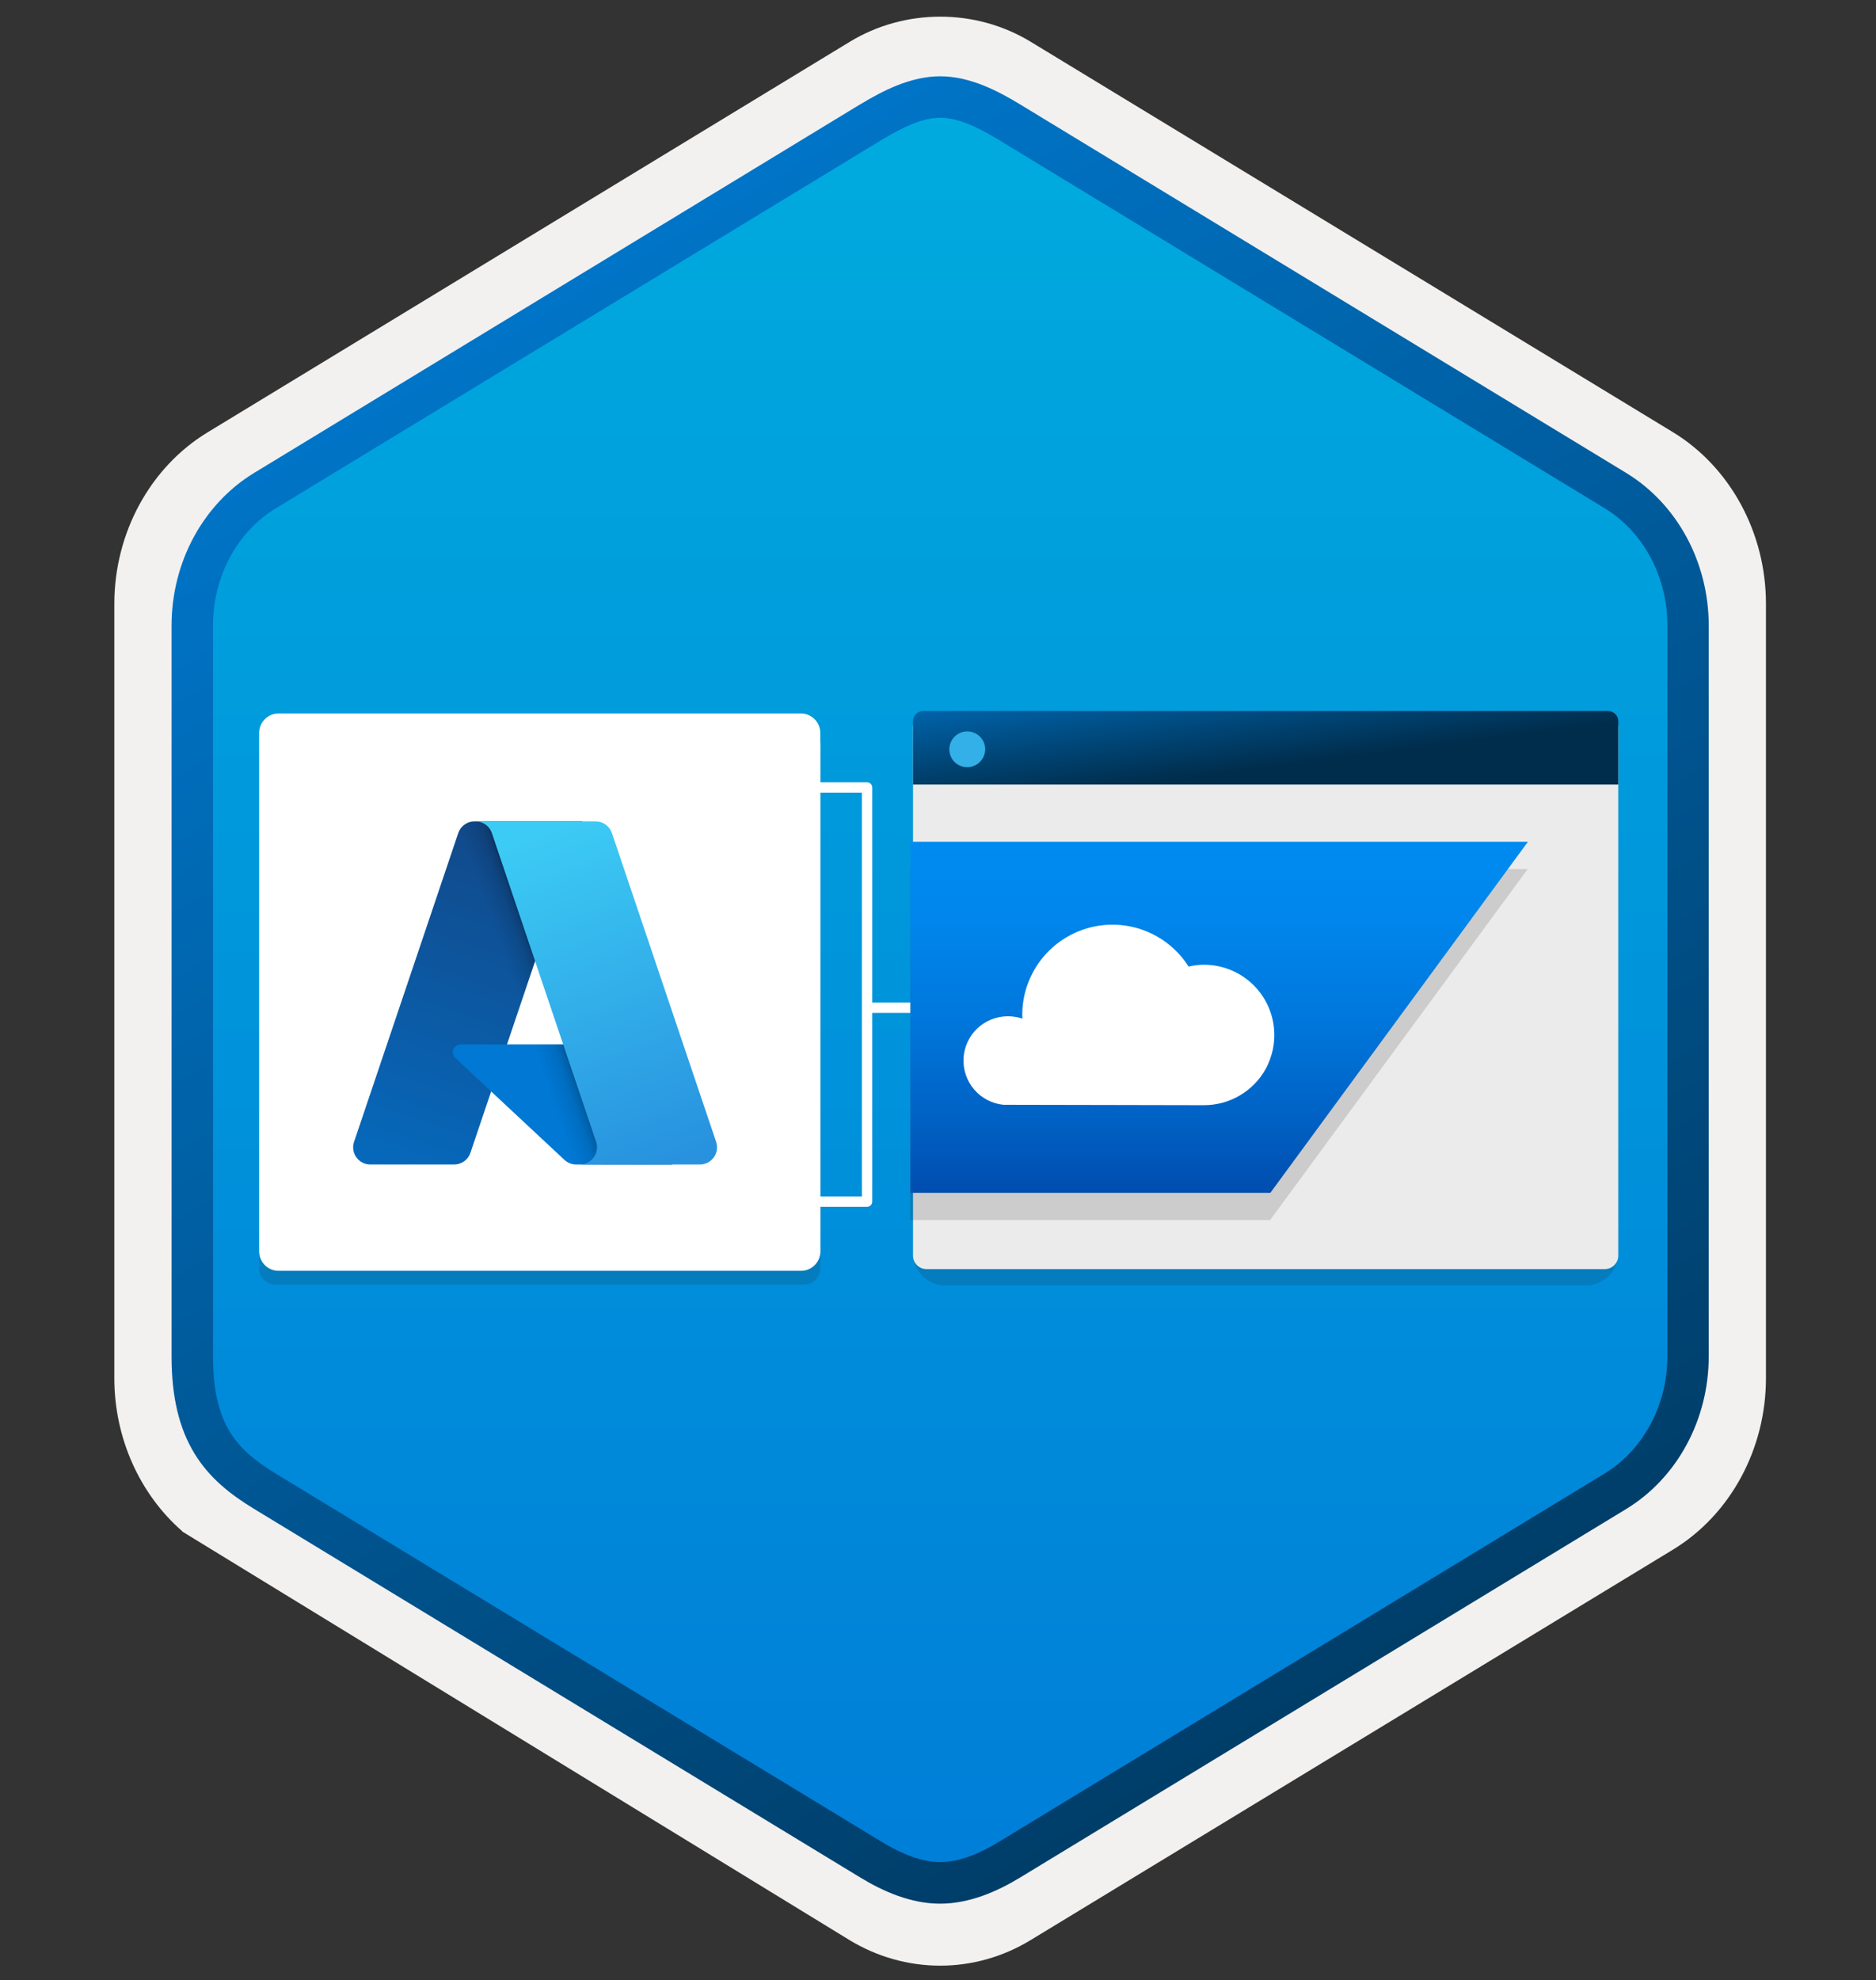 <svg width="181" height="191" viewBox="0 0 181 191" fill="none" xmlns="http://www.w3.org/2000/svg">
<rect x="0" y="0" width="181" height="191" fill="#333333" stroke="none"/>
<path d="M90.712 189.609C93.772 189.609 96.781 188.759 99.442 187.139L161.411 149.479C166.951 146.109 170.382 139.779 170.382 132.939V58.229C170.382 51.409 166.951 45.069 161.411 41.689L99.442 4.029C94.112 0.789 87.291 0.809 81.992 4.029L20.021 41.709C14.482 45.079 11.031 51.409 11.031 58.249V132.949C11.031 138.709 13.482 144.129 17.581 147.699V147.729L81.992 187.159C84.632 188.759 87.651 189.609 90.712 189.609ZM91.362 8.559C93.311 8.559 95.791 9.769 97.501 10.819L158.262 48.009C162.012 50.289 164.132 56.889 164.132 61.639L163.501 132.939C163.501 137.689 160.301 141.959 156.551 144.239L96.151 180.619C92.722 182.709 89.931 182.709 86.492 180.619L25.282 144.149C21.532 141.869 18.512 137.669 18.512 132.939V59.299C18.512 54.559 21.241 49.669 25.012 47.379L85.591 10.819C87.291 9.779 89.412 8.559 91.362 8.559Z" fill="#F2F1F0"/>
<path fill-rule="evenodd" clip-rule="evenodd" d="M98.612 12.14C96.162 10.64 93.442 9.89 90.712 9.89C87.981 9.89 85.261 10.65 82.811 12.14L26.681 46.47C21.662 49.54 18.552 55.29 18.552 61.54V129.64C18.552 135.87 21.651 141.64 26.681 144.71L82.811 179.04C85.261 180.54 87.981 181.29 90.712 181.29C93.442 181.29 96.162 180.55 98.612 179.04L154.742 144.71C159.762 141.64 162.872 135.87 162.872 129.64V61.54C162.872 55.31 159.772 49.56 154.742 46.47L98.612 12.14Z" fill="url(#paint0_linear_216_5105)"/>
<path fill-rule="evenodd" clip-rule="evenodd" d="M90.712 11.359C92.391 11.359 94.281 12.229 96.341 13.479L154.812 49.019C158.462 51.239 160.872 55.509 160.872 60.339V130.819C160.872 135.639 158.462 139.919 154.812 142.139L96.352 177.679C94.391 178.869 92.472 179.619 90.722 179.619C88.972 179.619 87.052 178.869 85.091 177.679L26.611 142.149C24.602 140.919 23.151 139.719 22.172 138.109C21.192 136.509 20.552 134.289 20.552 130.829V60.349C20.552 55.519 22.962 51.249 26.611 49.029L85.072 13.489C87.162 12.239 89.022 11.359 90.712 11.359ZM98.421 181.109L156.882 145.569C161.802 142.579 164.862 136.959 164.862 130.829V60.349C164.862 54.219 161.802 48.599 156.882 45.609L98.421 10.069C96.311 8.789 93.602 7.359 90.712 7.359C87.811 7.359 85.102 8.799 83.011 10.059H83.001L24.532 45.609C19.611 48.599 16.552 54.219 16.552 60.349V130.829C16.552 134.789 17.291 137.779 18.752 140.189C20.212 142.589 22.271 144.189 24.532 145.559L82.992 181.099C85.212 182.449 87.882 183.629 90.701 183.629C93.522 183.629 96.201 182.459 98.421 181.109Z" fill="url(#paint1_linear_216_5105)"/>
<path opacity="0.15" d="M77.596 123.898C78.456 123.898 79.15 123.205 79.15 122.344V71.083H25.001V122.351C25.001 123.211 25.695 123.905 26.555 123.905H77.596V123.898Z" fill="#1F1D20"/>
<path d="M79.143 71.543V70.703C79.143 69.662 78.303 68.822 77.263 68.822H26.881C25.841 68.822 25.001 69.662 25.001 70.703V71.636V72.49V120.704C25.001 121.744 25.841 122.584 26.881 122.584H77.276C78.316 122.584 79.156 121.744 79.156 120.704V71.636C79.156 71.603 79.143 71.576 79.143 71.543Z" fill="white"/>
<path d="M44.213 80.357C44.441 79.684 45.071 79.231 45.781 79.231H56.177L45.387 111.203C45.16 111.876 44.529 112.328 43.819 112.328H35.728C34.596 112.328 33.798 111.217 34.16 110.144L44.213 80.357Z" fill="url(#paint2_linear_216_5105)"/>
<path d="M60.833 100.744H44.449C43.761 100.744 43.428 101.587 43.931 102.057L54.459 111.883C54.766 112.169 55.169 112.328 55.588 112.328H64.865L60.833 100.744Z" fill="#0078D4"/>
<path d="M56.177 79.231H44.593L33.423 112.328H45.007L47.386 105.281L54.936 112.328H64.865L60.833 100.745H48.917L56.177 79.231Z" fill="url(#paint3_linear_216_5105)"/>
<path d="M59.039 80.357C58.812 79.684 58.181 79.231 57.471 79.231H45.834H45.888C46.598 79.231 47.228 79.684 47.456 80.357L57.509 110.144C57.871 111.217 57.073 112.328 55.941 112.328H55.764H67.525C68.657 112.328 69.455 111.217 69.093 110.144L59.039 80.357Z" fill="url(#paint4_linear_216_5105)"/>
<path fill-rule="evenodd" clip-rule="evenodd" d="M84.156 115.908C84.156 116.184 83.932 116.408 83.656 116.408L77.99 116.408L77.99 115.408L83.156 115.408L83.156 76.461L78 76.461L78 75.461L83.656 75.461C83.932 75.461 84.156 75.685 84.156 75.961L84.156 115.908Z" fill="white"/>
<path fill-rule="evenodd" clip-rule="evenodd" d="M91.903 97.705L83.569 97.705L83.569 96.705L91.903 96.705L91.903 97.705Z" fill="white"/>
<path opacity="0.15" d="M91.226 123.985H152.998C154.729 123.985 156.135 122.58 156.135 120.849V71.589H88.089V120.849C88.089 122.58 89.495 123.985 91.226 123.985Z" fill="#1F1D20"/>
<path d="M89.387 122.417H154.837C155.551 122.417 156.135 121.833 156.135 121.119V70.02H88.089V121.119C88.089 121.833 88.673 122.417 89.387 122.417Z" fill="#EBEBEB"/>
<path d="M88.089 75.676H156.135V69.577C156.135 69.025 155.691 68.582 155.14 68.582H89.084C88.533 68.582 88.089 69.025 88.089 69.577V75.676Z" fill="url(#paint5_linear_216_5105)"/>
<path d="M93.324 74.001C94.275 74.001 95.054 73.233 95.054 72.27C95.054 71.308 94.264 70.551 93.324 70.551C92.372 70.551 91.593 71.319 91.593 72.281C91.593 73.244 92.35 74.001 93.324 74.001Z" fill="#32B0E7"/>
<path opacity="0.15" d="M122.546 117.686H87.815V83.825H147.395L122.546 117.686Z" fill="#1F1D20"/>
<path d="M122.567 115.06H87.836V81.199H147.416L122.567 115.06Z" fill="url(#paint6_linear_216_5105)"/>
<path d="M122.791 101.301C122.801 101.231 122.821 101.162 122.83 101.103C123.016 100.125 122.983 99.118 122.736 98.153C122.488 97.189 122.031 96.291 121.397 95.523C120.763 94.755 119.968 94.136 119.068 93.711C118.168 93.285 117.185 93.062 116.19 93.059C115.681 93.057 115.173 93.117 114.678 93.237C113.669 91.645 112.17 90.424 110.407 89.757C108.644 89.091 106.712 89.015 104.902 89.541C103.092 90.067 101.502 91.167 100.371 92.674C99.24 94.182 98.629 96.016 98.63 97.901C98.63 98.02 98.63 98.138 98.64 98.257C98.188 98.105 97.713 98.028 97.237 98.03C96.138 98.03 95.083 98.452 94.287 99.209C93.492 99.966 93.018 101 92.963 102.097C92.909 103.193 93.278 104.269 93.994 105.101C94.71 105.933 95.719 106.458 96.811 106.568L116.18 106.607C117.385 106.606 118.569 106.284 119.609 105.674C120.649 105.065 121.509 104.19 122.099 103.139C122.129 103.079 122.168 103.02 122.198 102.961C122.46 102.432 122.659 101.875 122.791 101.301V101.301Z" fill="white"/>
<defs>
<linearGradient id="paint0_linear_216_5105" x1="90.711" y1="9.89" x2="90.711" y2="181.289" gradientUnits="userSpaceOnUse">
<stop stop-color="#00ABDE"/>
<stop offset="1" stop-color="#007ED8"/>
</linearGradient>
<linearGradient id="paint1_linear_216_5105" x1="36.831" y1="4.68" x2="203.508" y2="287.011" gradientUnits="userSpaceOnUse">
<stop stop-color="#007ED8"/>
<stop offset="0.707" stop-color="#002D4C"/>
</linearGradient>
<linearGradient id="paint2_linear_216_5105" x1="45.71" y1="80.377" x2="34.915" y2="112.267" gradientUnits="userSpaceOnUse">
<stop stop-color="#114A8B"/>
<stop offset="1" stop-color="#0669BC"/>
</linearGradient>
<linearGradient id="paint3_linear_216_5105" x1="54.345" y1="100.753" x2="51.785" y2="101.626" gradientUnits="userSpaceOnUse">
<stop stop-opacity="0.3"/>
<stop offset="0.071" stop-opacity="0.2"/>
<stop offset="0.321" stop-opacity="0.1"/>
<stop offset="0.623" stop-opacity="0.05"/>
<stop offset="1" stop-opacity="0"/>
</linearGradient>
<linearGradient id="paint4_linear_216_5105" x1="52.554" y1="80.377" x2="64.403" y2="111.946" gradientUnits="userSpaceOnUse">
<stop stop-color="#3CCBF4"/>
<stop offset="1" stop-color="#2892DF"/>
</linearGradient>
<linearGradient id="paint5_linear_216_5105" x1="81.468" y1="64.654" x2="84.141" y2="85.104" gradientUnits="userSpaceOnUse">
<stop stop-color="#007ED8"/>
<stop offset="0.707" stop-color="#002D4C"/>
</linearGradient>
<linearGradient id="paint6_linear_216_5105" x1="117.626" y1="115.06" x2="117.626" y2="81.199" gradientUnits="userSpaceOnUse">
<stop stop-color="#004DAE"/>
<stop offset="0.21" stop-color="#0061C4"/>
<stop offset="0.51" stop-color="#0078DD"/>
<stop offset="0.78" stop-color="#0086EC"/>
<stop offset="1" stop-color="#008BF1"/>
</linearGradient>
</defs>
</svg>
